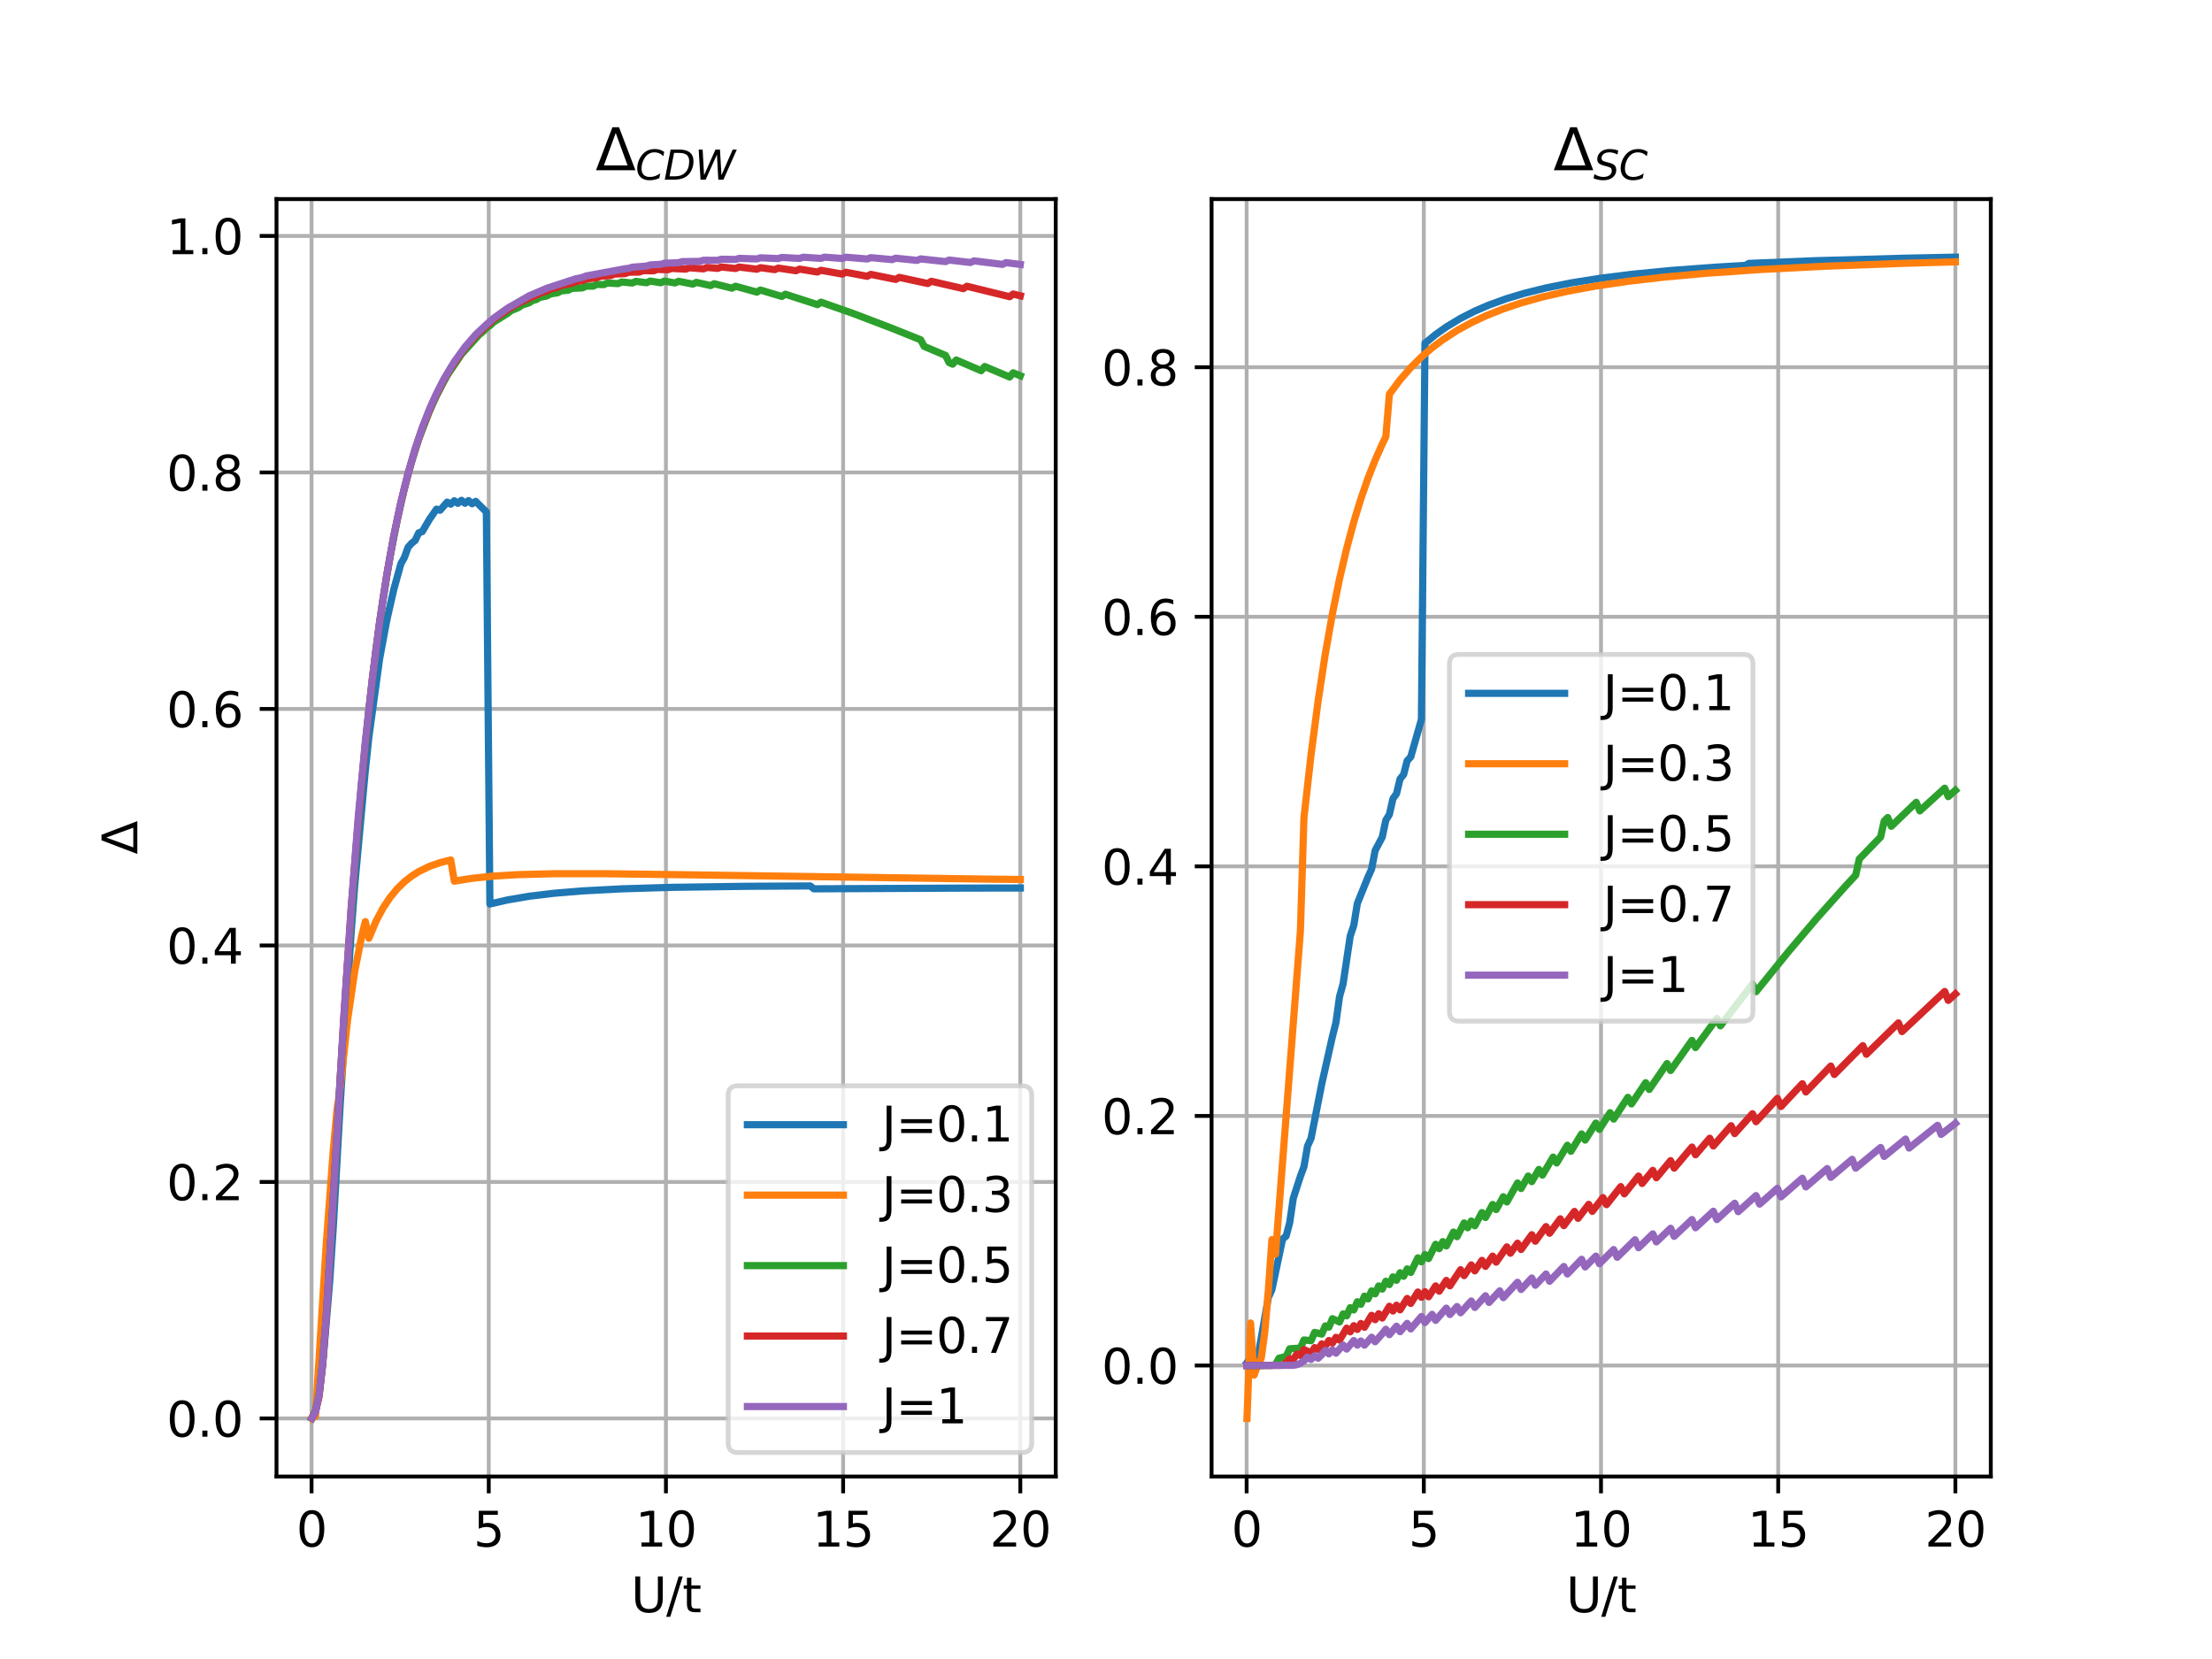 <?xml version="1.0" encoding="utf-8" standalone="no"?>
<!DOCTYPE svg PUBLIC "-//W3C//DTD SVG 1.1//EN"
  "http://www.w3.org/Graphics/SVG/1.1/DTD/svg11.dtd">
<svg xmlns:xlink="http://www.w3.org/1999/xlink" width="460.8pt" height="345.6pt" viewBox="0 0 460.8 345.6" xmlns="http://www.w3.org/2000/svg" version="1.1">
 <defs>
  <style type="text/css">*{stroke-linejoin: round; stroke-linecap: butt}</style>
 </defs>
 <g id="figure_1">
  <g id="patch_1">
   <path d="M 0 345.6 
L 460.8 345.6 
L 460.8 0 
L 0 0 
z
" style="fill: #ffffff"/>
  </g>
  <g id="axes_1">
   <g id="patch_2">
    <path d="M 57.6 307.584 
L 219.927 307.584 
L 219.927 41.472 
L 57.6 41.472 
z
" style="fill: #ffffff"/>
   </g>
   <g id="matplotlib.axis_1">
    <g id="xtick_1">
     <g id="line2d_1">
      <path d="M 64.905 307.584 
L 64.905 41.472 
" clip-path="url(#p39befac64b)" style="fill: none; stroke: #b0b0b0; stroke-width: 0.8; stroke-linecap: square"/>
     </g>
     <g id="line2d_2">
      <defs>
       <path id="m3f33ac967d" d="M 0 0 
L 0 3.5 
" style="stroke: #000000; stroke-width: 0.8"/>
      </defs>
      <g>
       <use xlink:href="#m3f33ac967d" x="64.905" y="307.584" style="stroke: #000000; stroke-width: 0.8"/>
      </g>
     </g>
     <g id="text_1">
      <!-- 0 -->
      <g transform="translate(61.723 322.182)scale(0.1 -0.1)">
       <defs>
        <path id="DejaVuSans-30" d="M 2034 4250 
Q 1547 4250 1301 3770 
Q 1056 3291 1056 2328 
Q 1056 1369 1301 889 
Q 1547 409 2034 409 
Q 2525 409 2770 889 
Q 3016 1369 3016 2328 
Q 3016 3291 2770 3770 
Q 2525 4250 2034 4250 
z
M 2034 4750 
Q 2819 4750 3233 4129 
Q 3647 3509 3647 2328 
Q 3647 1150 3233 529 
Q 2819 -91 2034 -91 
Q 1250 -91 836 529 
Q 422 1150 422 2328 
Q 422 3509 836 4129 
Q 1250 4750 2034 4750 
z
" transform="scale(0.016)"/>
       </defs>
       <use xlink:href="#DejaVuSans-30"/>
      </g>
     </g>
    </g>
    <g id="xtick_2">
     <g id="line2d_3">
      <path d="M 101.816 307.584 
L 101.816 41.472 
" clip-path="url(#p39befac64b)" style="fill: none; stroke: #b0b0b0; stroke-width: 0.8; stroke-linecap: square"/>
     </g>
     <g id="line2d_4">
      <g>
       <use xlink:href="#m3f33ac967d" x="101.816" y="307.584" style="stroke: #000000; stroke-width: 0.8"/>
      </g>
     </g>
     <g id="text_2">
      <!-- 5 -->
      <g transform="translate(98.634 322.182)scale(0.1 -0.1)">
       <defs>
        <path id="DejaVuSans-35" d="M 691 4666 
L 3169 4666 
L 3169 4134 
L 1269 4134 
L 1269 2991 
Q 1406 3038 1543 3061 
Q 1681 3084 1819 3084 
Q 2600 3084 3056 2656 
Q 3513 2228 3513 1497 
Q 3513 744 3044 326 
Q 2575 -91 1722 -91 
Q 1428 -91 1123 -41 
Q 819 9 494 109 
L 494 744 
Q 775 591 1075 516 
Q 1375 441 1709 441 
Q 2250 441 2565 725 
Q 2881 1009 2881 1497 
Q 2881 1984 2565 2268 
Q 2250 2553 1709 2553 
Q 1456 2553 1204 2497 
Q 953 2441 691 2322 
L 691 4666 
z
" transform="scale(0.016)"/>
       </defs>
       <use xlink:href="#DejaVuSans-35"/>
      </g>
     </g>
    </g>
    <g id="xtick_3">
     <g id="line2d_5">
      <path d="M 138.727 307.584 
L 138.727 41.472 
" clip-path="url(#p39befac64b)" style="fill: none; stroke: #b0b0b0; stroke-width: 0.8; stroke-linecap: square"/>
     </g>
     <g id="line2d_6">
      <g>
       <use xlink:href="#m3f33ac967d" x="138.727" y="307.584" style="stroke: #000000; stroke-width: 0.8"/>
      </g>
     </g>
     <g id="text_3">
      <!-- 10 -->
      <g transform="translate(132.364 322.182)scale(0.1 -0.1)">
       <defs>
        <path id="DejaVuSans-31" d="M 794 531 
L 1825 531 
L 1825 4091 
L 703 3866 
L 703 4441 
L 1819 4666 
L 2450 4666 
L 2450 531 
L 3481 531 
L 3481 0 
L 794 0 
L 794 531 
z
" transform="scale(0.016)"/>
       </defs>
       <use xlink:href="#DejaVuSans-31"/>
       <use xlink:href="#DejaVuSans-30" x="63.623"/>
      </g>
     </g>
    </g>
    <g id="xtick_4">
     <g id="line2d_7">
      <path d="M 175.638 307.584 
L 175.638 41.472 
" clip-path="url(#p39befac64b)" style="fill: none; stroke: #b0b0b0; stroke-width: 0.8; stroke-linecap: square"/>
     </g>
     <g id="line2d_8">
      <g>
       <use xlink:href="#m3f33ac967d" x="175.638" y="307.584" style="stroke: #000000; stroke-width: 0.8"/>
      </g>
     </g>
     <g id="text_4">
      <!-- 15 -->
      <g transform="translate(169.275 322.182)scale(0.1 -0.1)">
       <use xlink:href="#DejaVuSans-31"/>
       <use xlink:href="#DejaVuSans-35" x="63.623"/>
      </g>
     </g>
    </g>
    <g id="xtick_5">
     <g id="line2d_9">
      <path d="M 212.549 307.584 
L 212.549 41.472 
" clip-path="url(#p39befac64b)" style="fill: none; stroke: #b0b0b0; stroke-width: 0.8; stroke-linecap: square"/>
     </g>
     <g id="line2d_10">
      <g>
       <use xlink:href="#m3f33ac967d" x="212.549" y="307.584" style="stroke: #000000; stroke-width: 0.8"/>
      </g>
     </g>
     <g id="text_5">
      <!-- 20 -->
      <g transform="translate(206.186 322.182)scale(0.1 -0.1)">
       <defs>
        <path id="DejaVuSans-32" d="M 1228 531 
L 3431 531 
L 3431 0 
L 469 0 
L 469 531 
Q 828 903 1448 1529 
Q 2069 2156 2228 2338 
Q 2531 2678 2651 2914 
Q 2772 3150 2772 3378 
Q 2772 3750 2511 3984 
Q 2250 4219 1831 4219 
Q 1534 4219 1204 4116 
Q 875 4013 500 3803 
L 500 4441 
Q 881 4594 1212 4672 
Q 1544 4750 1819 4750 
Q 2544 4750 2975 4387 
Q 3406 4025 3406 3419 
Q 3406 3131 3298 2873 
Q 3191 2616 2906 2266 
Q 2828 2175 2409 1742 
Q 1991 1309 1228 531 
z
" transform="scale(0.016)"/>
       </defs>
       <use xlink:href="#DejaVuSans-32"/>
       <use xlink:href="#DejaVuSans-30" x="63.623"/>
      </g>
     </g>
    </g>
    <g id="text_6">
     <!-- U/t -->
     <g transform="translate(131.46 335.861)scale(0.1 -0.1)">
      <defs>
       <path id="DejaVuSans-55" d="M 556 4666 
L 1191 4666 
L 1191 1831 
Q 1191 1081 1462 751 
Q 1734 422 2344 422 
Q 2950 422 3222 751 
Q 3494 1081 3494 1831 
L 3494 4666 
L 4128 4666 
L 4128 1753 
Q 4128 841 3676 375 
Q 3225 -91 2344 -91 
Q 1459 -91 1007 375 
Q 556 841 556 1753 
L 556 4666 
z
" transform="scale(0.016)"/>
       <path id="DejaVuSans-2f" d="M 1625 4666 
L 2156 4666 
L 531 -594 
L 0 -594 
L 1625 4666 
z
" transform="scale(0.016)"/>
       <path id="DejaVuSans-74" d="M 1172 4494 
L 1172 3500 
L 2356 3500 
L 2356 3053 
L 1172 3053 
L 1172 1153 
Q 1172 725 1289 603 
Q 1406 481 1766 481 
L 2356 481 
L 2356 0 
L 1766 0 
Q 1100 0 847 248 
Q 594 497 594 1153 
L 594 3053 
L 172 3053 
L 172 3500 
L 594 3500 
L 594 4494 
L 1172 4494 
z
" transform="scale(0.016)"/>
      </defs>
      <use xlink:href="#DejaVuSans-55"/>
      <use xlink:href="#DejaVuSans-2f" x="73.193"/>
      <use xlink:href="#DejaVuSans-74" x="106.885"/>
     </g>
    </g>
   </g>
   <g id="matplotlib.axis_2">
    <g id="ytick_1">
     <g id="line2d_11">
      <path d="M 57.6 295.488 
L 219.927 295.488 
" clip-path="url(#p39befac64b)" style="fill: none; stroke: #b0b0b0; stroke-width: 0.8; stroke-linecap: square"/>
     </g>
     <g id="line2d_12">
      <defs>
       <path id="me6b4de512e" d="M 0 0 
L -3.5 0 
" style="stroke: #000000; stroke-width: 0.8"/>
      </defs>
      <g>
       <use xlink:href="#me6b4de512e" x="57.6" y="295.488" style="stroke: #000000; stroke-width: 0.8"/>
      </g>
     </g>
     <g id="text_7">
      <!-- 0.0 -->
      <g transform="translate(34.697 299.287)scale(0.1 -0.1)">
       <defs>
        <path id="DejaVuSans-2e" d="M 684 794 
L 1344 794 
L 1344 0 
L 684 0 
L 684 794 
z
" transform="scale(0.016)"/>
       </defs>
       <use xlink:href="#DejaVuSans-30"/>
       <use xlink:href="#DejaVuSans-2e" x="63.623"/>
       <use xlink:href="#DejaVuSans-30" x="95.41"/>
      </g>
     </g>
    </g>
    <g id="ytick_2">
     <g id="line2d_13">
      <path d="M 57.6 246.221 
L 219.927 246.221 
" clip-path="url(#p39befac64b)" style="fill: none; stroke: #b0b0b0; stroke-width: 0.8; stroke-linecap: square"/>
     </g>
     <g id="line2d_14">
      <g>
       <use xlink:href="#me6b4de512e" x="57.6" y="246.221" style="stroke: #000000; stroke-width: 0.8"/>
      </g>
     </g>
     <g id="text_8">
      <!-- 0.2 -->
      <g transform="translate(34.697 250.02)scale(0.1 -0.1)">
       <use xlink:href="#DejaVuSans-30"/>
       <use xlink:href="#DejaVuSans-2e" x="63.623"/>
       <use xlink:href="#DejaVuSans-32" x="95.41"/>
      </g>
     </g>
    </g>
    <g id="ytick_3">
     <g id="line2d_15">
      <path d="M 57.6 196.953 
L 219.927 196.953 
" clip-path="url(#p39befac64b)" style="fill: none; stroke: #b0b0b0; stroke-width: 0.8; stroke-linecap: square"/>
     </g>
     <g id="line2d_16">
      <g>
       <use xlink:href="#me6b4de512e" x="57.6" y="196.953" style="stroke: #000000; stroke-width: 0.8"/>
      </g>
     </g>
     <g id="text_9">
      <!-- 0.4 -->
      <g transform="translate(34.697 200.753)scale(0.1 -0.1)">
       <defs>
        <path id="DejaVuSans-34" d="M 2419 4116 
L 825 1625 
L 2419 1625 
L 2419 4116 
z
M 2253 4666 
L 3047 4666 
L 3047 1625 
L 3713 1625 
L 3713 1100 
L 3047 1100 
L 3047 0 
L 2419 0 
L 2419 1100 
L 313 1100 
L 313 1709 
L 2253 4666 
z
" transform="scale(0.016)"/>
       </defs>
       <use xlink:href="#DejaVuSans-30"/>
       <use xlink:href="#DejaVuSans-2e" x="63.623"/>
       <use xlink:href="#DejaVuSans-34" x="95.41"/>
      </g>
     </g>
    </g>
    <g id="ytick_4">
     <g id="line2d_17">
      <path d="M 57.6 147.686 
L 219.927 147.686 
" clip-path="url(#p39befac64b)" style="fill: none; stroke: #b0b0b0; stroke-width: 0.8; stroke-linecap: square"/>
     </g>
     <g id="line2d_18">
      <g>
       <use xlink:href="#me6b4de512e" x="57.6" y="147.686" style="stroke: #000000; stroke-width: 0.8"/>
      </g>
     </g>
     <g id="text_10">
      <!-- 0.6 -->
      <g transform="translate(34.697 151.485)scale(0.1 -0.1)">
       <defs>
        <path id="DejaVuSans-36" d="M 2113 2584 
Q 1688 2584 1439 2293 
Q 1191 2003 1191 1497 
Q 1191 994 1439 701 
Q 1688 409 2113 409 
Q 2538 409 2786 701 
Q 3034 994 3034 1497 
Q 3034 2003 2786 2293 
Q 2538 2584 2113 2584 
z
M 3366 4563 
L 3366 3988 
Q 3128 4100 2886 4159 
Q 2644 4219 2406 4219 
Q 1781 4219 1451 3797 
Q 1122 3375 1075 2522 
Q 1259 2794 1537 2939 
Q 1816 3084 2150 3084 
Q 2853 3084 3261 2657 
Q 3669 2231 3669 1497 
Q 3669 778 3244 343 
Q 2819 -91 2113 -91 
Q 1303 -91 875 529 
Q 447 1150 447 2328 
Q 447 3434 972 4092 
Q 1497 4750 2381 4750 
Q 2619 4750 2861 4703 
Q 3103 4656 3366 4563 
z
" transform="scale(0.016)"/>
       </defs>
       <use xlink:href="#DejaVuSans-30"/>
       <use xlink:href="#DejaVuSans-2e" x="63.623"/>
       <use xlink:href="#DejaVuSans-36" x="95.41"/>
      </g>
     </g>
    </g>
    <g id="ytick_5">
     <g id="line2d_19">
      <path d="M 57.6 98.419 
L 219.927 98.419 
" clip-path="url(#p39befac64b)" style="fill: none; stroke: #b0b0b0; stroke-width: 0.8; stroke-linecap: square"/>
     </g>
     <g id="line2d_20">
      <g>
       <use xlink:href="#me6b4de512e" x="57.6" y="98.419" style="stroke: #000000; stroke-width: 0.8"/>
      </g>
     </g>
     <g id="text_11">
      <!-- 0.8 -->
      <g transform="translate(34.697 102.218)scale(0.1 -0.1)">
       <defs>
        <path id="DejaVuSans-38" d="M 2034 2216 
Q 1584 2216 1326 1975 
Q 1069 1734 1069 1313 
Q 1069 891 1326 650 
Q 1584 409 2034 409 
Q 2484 409 2743 651 
Q 3003 894 3003 1313 
Q 3003 1734 2745 1975 
Q 2488 2216 2034 2216 
z
M 1403 2484 
Q 997 2584 770 2862 
Q 544 3141 544 3541 
Q 544 4100 942 4425 
Q 1341 4750 2034 4750 
Q 2731 4750 3128 4425 
Q 3525 4100 3525 3541 
Q 3525 3141 3298 2862 
Q 3072 2584 2669 2484 
Q 3125 2378 3379 2068 
Q 3634 1759 3634 1313 
Q 3634 634 3220 271 
Q 2806 -91 2034 -91 
Q 1263 -91 848 271 
Q 434 634 434 1313 
Q 434 1759 690 2068 
Q 947 2378 1403 2484 
z
M 1172 3481 
Q 1172 3119 1398 2916 
Q 1625 2713 2034 2713 
Q 2441 2713 2670 2916 
Q 2900 3119 2900 3481 
Q 2900 3844 2670 4047 
Q 2441 4250 2034 4250 
Q 1625 4250 1398 4047 
Q 1172 3844 1172 3481 
z
" transform="scale(0.016)"/>
       </defs>
       <use xlink:href="#DejaVuSans-30"/>
       <use xlink:href="#DejaVuSans-2e" x="63.623"/>
       <use xlink:href="#DejaVuSans-38" x="95.41"/>
      </g>
     </g>
    </g>
    <g id="ytick_6">
     <g id="line2d_21">
      <path d="M 57.6 49.152 
L 219.927 49.152 
" clip-path="url(#p39befac64b)" style="fill: none; stroke: #b0b0b0; stroke-width: 0.8; stroke-linecap: square"/>
     </g>
     <g id="line2d_22">
      <g>
       <use xlink:href="#me6b4de512e" x="57.6" y="49.152" style="stroke: #000000; stroke-width: 0.8"/>
      </g>
     </g>
     <g id="text_12">
      <!-- 1.0 -->
      <g transform="translate(34.697 52.951)scale(0.1 -0.1)">
       <use xlink:href="#DejaVuSans-31"/>
       <use xlink:href="#DejaVuSans-2e" x="63.623"/>
       <use xlink:href="#DejaVuSans-30" x="95.41"/>
      </g>
     </g>
    </g>
    <g id="text_13">
     <!-- $\Delta$ -->
     <g transform="translate(28.617 177.978)rotate(-90)scale(0.1 -0.1)">
      <defs>
       <path id="DejaVuSans-394" d="M 2188 4044 
L 906 525 
L 3472 525 
L 2188 4044 
z
M 50 0 
L 1831 4666 
L 2547 4666 
L 4325 0 
L 50 0 
z
" transform="scale(0.016)"/>
      </defs>
      <use xlink:href="#DejaVuSans-394" transform="translate(0 0.094)"/>
     </g>
    </g>
   </g>
   <g id="line2d_23">
    <path d="M 64.979 295.488 
L 65.72 294.097 
L 66.462 290.438 
L 67.203 284.498 
L 68.686 266.93 
L 69.428 255.627 
L 70.911 229.379 
L 73.136 194.467 
L 73.877 184.693 
L 76.102 160.519 
L 76.843 153.54 
L 79.068 137.319 
L 80.551 129.317 
L 82.034 122.782 
L 83.517 117.428 
L 84.259 116.104 
L 85.001 114.019 
L 85.742 113.182 
L 86.484 112.579 
L 87.225 111.006 
L 87.967 110.738 
L 89.45 108.202 
L 90.933 106.063 
L 91.675 106.296 
L 93.158 104.604 
L 93.899 105.032 
L 94.641 104.324 
L 95.382 104.855 
L 96.124 104.229 
L 96.866 104.839 
L 97.607 104.28 
L 98.349 104.949 
L 99.09 104.445 
L 101.315 106.646 
L 102.056 188.325 
L 105.764 187.465 
L 110.214 186.708 
L 115.405 186.083 
L 121.337 185.593 
L 129.494 185.164 
L 139.876 184.852 
L 155.449 184.633 
L 168.797 184.558 
L 169.538 185.157 
L 200.684 185.01 
L 212.549 184.988 
L 212.549 184.988 
" clip-path="url(#p39befac64b)" style="fill: none; stroke: #1f77b4; stroke-width: 1.5; stroke-linecap: square"/>
   </g>
   <g id="line2d_24">
    <path d="M 64.979 295.488 
L 65.72 295.004 
L 67.945 259.487 
L 69.428 239.628 
L 70.169 231.57 
L 70.911 226.274 
L 72.394 212.546 
L 73.877 202.434 
L 75.36 194.973 
L 76.102 191.992 
L 76.843 195.447 
L 78.327 191.913 
L 79.81 189.126 
L 81.293 186.904 
L 82.776 185.119 
L 84.259 183.679 
L 85.742 182.515 
L 87.225 181.572 
L 89.45 180.486 
L 91.675 179.701 
L 93.899 179.143 
L 94.641 183.566 
L 98.349 182.965 
L 102.798 182.505 
L 107.989 182.198 
L 115.405 182.013 
L 125.786 182.005 
L 145.067 182.26 
L 205.875 183.138 
L 212.549 183.211 
L 212.549 183.211 
" clip-path="url(#p39befac64b)" style="fill: none; stroke: #ff7f0e; stroke-width: 1.5; stroke-linecap: square"/>
   </g>
   <g id="line2d_25">
    <path d="M 64.979 295.387 
L 65.72 293.85 
L 66.462 290.672 
L 67.203 283.827 
L 67.945 274.385 
L 69.428 249.762 
L 70.911 223.905 
L 72.394 201.094 
L 73.877 180.891 
L 75.36 162.919 
L 76.843 147.939 
L 78.327 135.205 
L 79.81 124.635 
L 81.293 115.728 
L 82.776 108.193 
L 84.259 101.665 
L 85.742 96.189 
L 87.225 91.491 
L 89.45 85.701 
L 90.933 82.435 
L 92.416 79.587 
L 93.158 78.215 
L 96.124 73.81 
L 99.832 69.713 
L 100.573 69.118 
L 101.315 68.348 
L 102.056 67.827 
L 102.798 67.125 
L 105.764 65.263 
L 106.506 64.685 
L 107.989 64.081 
L 108.73 63.555 
L 110.214 63.084 
L 110.955 62.6 
L 111.697 62.409 
L 112.438 61.956 
L 113.921 61.649 
L 114.663 61.226 
L 116.146 61.005 
L 116.888 60.605 
L 118.371 60.457 
L 119.112 60.078 
L 121.337 59.974 
L 122.079 59.606 
L 123.562 59.604 
L 124.303 59.249 
L 125.786 59.291 
L 126.528 58.946 
L 128.753 59.084 
L 129.494 58.741 
L 131.719 58.958 
L 132.46 58.615 
L 134.685 58.901 
L 135.427 58.556 
L 137.651 58.9 
L 138.393 58.551 
L 140.618 58.945 
L 141.359 58.592 
L 144.325 59.187 
L 145.067 58.821 
L 148.033 59.488 
L 148.775 59.108 
L 152.482 60.031 
L 153.224 59.629 
L 157.673 60.855 
L 158.415 60.422 
L 162.864 61.756 
L 163.606 61.292 
L 169.538 63.213 
L 170.28 63.468 
L 171.021 62.948 
L 177.695 65.29 
L 185.853 68.402 
L 191.785 70.787 
L 192.527 72.161 
L 196.976 74.045 
L 197.718 75.533 
L 198.459 75.857 
L 199.201 74.995 
L 204.392 77.22 
L 205.133 76.349 
L 210.324 78.538 
L 211.066 77.66 
L 212.549 78.274 
L 212.549 78.274 
" clip-path="url(#p39befac64b)" style="fill: none; stroke: #2ca02c; stroke-width: 1.5; stroke-linecap: square"/>
   </g>
   <g id="line2d_26">
    <path d="M 64.979 295.401 
L 65.72 294.002 
L 66.462 290.933 
L 67.203 284.212 
L 67.945 274.693 
L 70.169 236.803 
L 71.653 211.606 
L 73.136 189.467 
L 74.619 171.187 
L 76.102 155.051 
L 77.585 141.276 
L 79.068 129.669 
L 80.551 119.901 
L 82.034 111.654 
L 83.517 104.658 
L 85.001 98.693 
L 86.484 93.58 
L 87.967 89.176 
L 90.192 83.692 
L 92.416 79.242 
L 93.899 76.695 
L 96.866 72.461 
L 99.09 69.937 
L 102.798 66.543 
L 105.764 64.489 
L 106.506 64.083 
L 107.247 63.543 
L 110.955 61.764 
L 111.697 61.503 
L 112.438 61.068 
L 113.921 60.615 
L 114.663 60.215 
L 116.146 59.839 
L 116.888 59.468 
L 119.112 59.025 
L 119.854 58.679 
L 121.337 58.452 
L 122.079 58.126 
L 124.303 57.87 
L 125.045 57.559 
L 127.269 57.391 
L 128.011 57.091 
L 130.236 56.998 
L 130.977 56.704 
L 133.202 56.674 
L 133.944 56.386 
L 136.168 56.41 
L 136.91 56.126 
L 139.134 56.195 
L 139.876 55.913 
L 142.842 56.07 
L 143.584 55.782 
L 146.55 56.007 
L 147.292 55.712 
L 149.516 55.915 
L 150.258 55.621 
L 153.224 55.931 
L 153.966 55.629 
L 157.673 56.083 
L 158.415 55.764 
L 161.381 56.172 
L 162.123 55.846 
L 165.831 56.402 
L 166.572 56.06 
L 170.28 56.666 
L 171.021 56.309 
L 175.471 57.095 
L 176.212 56.715 
L 180.662 57.56 
L 181.403 57.158 
L 186.594 58.21 
L 187.336 57.78 
L 193.268 59.062 
L 194.01 58.598 
L 200.684 60.131 
L 201.425 59.628 
L 210.324 61.808 
L 211.066 61.246 
L 212.549 61.617 
L 212.549 61.617 
" clip-path="url(#p39befac64b)" style="fill: none; stroke: #d62728; stroke-width: 1.5; stroke-linecap: square"/>
   </g>
   <g id="line2d_27">
    <path d="M 64.979 295.414 
L 65.72 294.157 
L 66.462 290.439 
L 67.203 283.845 
L 67.945 274.489 
L 69.428 249.427 
L 71.653 211.484 
L 73.136 189.57 
L 74.619 170.283 
L 76.102 154.524 
L 77.585 141.218 
L 79.068 129.714 
L 80.551 119.898 
L 82.034 111.602 
L 83.517 104.577 
L 85.001 98.648 
L 86.484 93.507 
L 87.967 89.083 
L 89.45 85.255 
L 90.933 81.972 
L 92.416 79.054 
L 94.641 75.354 
L 96.866 72.283 
L 99.09 69.71 
L 101.315 67.619 
L 102.798 66.324 
L 105.764 64.187 
L 110.214 61.633 
L 113.921 60.049 
L 119.854 58.105 
L 121.337 57.787 
L 122.079 57.492 
L 130.236 55.978 
L 130.977 55.906 
L 131.719 55.661 
L 134.685 55.426 
L 135.427 55.188 
L 137.651 55.063 
L 138.393 54.835 
L 141.359 54.725 
L 142.101 54.5 
L 145.808 54.446 
L 146.55 54.217 
L 149.516 54.23 
L 150.258 54 
L 153.224 54.052 
L 153.966 53.823 
L 157.673 53.939 
L 158.415 53.702 
L 162.123 53.868 
L 162.864 53.624 
L 166.572 53.834 
L 167.314 53.581 
L 171.021 53.828 
L 171.763 53.568 
L 175.471 53.847 
L 176.212 53.579 
L 180.662 53.953 
L 181.403 53.671 
L 185.853 54.085 
L 186.594 53.79 
L 191.044 54.239 
L 191.785 53.932 
L 196.976 54.497 
L 197.718 54.17 
L 202.167 54.685 
L 202.908 54.347 
L 208.841 55.074 
L 209.583 54.713 
L 212.549 55.088 
L 212.549 55.088 
" clip-path="url(#p39befac64b)" style="fill: none; stroke: #9467bd; stroke-width: 1.5; stroke-linecap: square"/>
   </g>
   <g id="patch_3">
    <path d="M 57.6 307.584 
L 57.6 41.472 
" style="fill: none; stroke: #000000; stroke-width: 0.8; stroke-linejoin: miter; stroke-linecap: square"/>
   </g>
   <g id="patch_4">
    <path d="M 219.927 307.584 
L 219.927 41.472 
" style="fill: none; stroke: #000000; stroke-width: 0.8; stroke-linejoin: miter; stroke-linecap: square"/>
   </g>
   <g id="patch_5">
    <path d="M 57.6 307.584 
L 219.927 307.584 
" style="fill: none; stroke: #000000; stroke-width: 0.8; stroke-linejoin: miter; stroke-linecap: square"/>
   </g>
   <g id="patch_6">
    <path d="M 57.6 41.472 
L 219.927 41.472 
" style="fill: none; stroke: #000000; stroke-width: 0.8; stroke-linejoin: miter; stroke-linecap: square"/>
   </g>
   <g id="text_14">
    <!-- $\Delta_{CDW}$ -->
    <g transform="translate(124.064 35.472)scale(0.12 -0.12)">
     <defs>
      <path id="DejaVuSans-Oblique-43" d="M 4447 4306 
L 4319 3641 
Q 4019 3944 3683 4091 
Q 3347 4238 2956 4238 
Q 2422 4238 2017 3981 
Q 1613 3725 1319 3200 
Q 1131 2863 1032 2486 
Q 934 2109 934 1728 
Q 934 1091 1264 756 
Q 1594 422 2222 422 
Q 2656 422 3056 561 
Q 3456 700 3834 978 
L 3688 231 
Q 3316 72 2936 -9 
Q 2556 -91 2175 -91 
Q 1278 -91 773 396 
Q 269 884 269 1753 
Q 269 2309 461 2846 
Q 653 3384 1013 3828 
Q 1394 4300 1883 4525 
Q 2372 4750 3022 4750 
Q 3422 4750 3780 4639 
Q 4138 4528 4447 4306 
z
" transform="scale(0.016)"/>
      <path id="DejaVuSans-Oblique-44" d="M 1081 4666 
L 2438 4666 
Q 3519 4666 4070 4208 
Q 4622 3750 4622 2847 
Q 4622 2250 4412 1698 
Q 4203 1147 3834 769 
Q 3463 381 2891 190 
Q 2319 0 1538 0 
L 172 0 
L 1081 4666 
z
M 1613 4147 
L 909 519 
L 1734 519 
Q 2794 519 3375 1128 
Q 3956 1738 3956 2847 
Q 3956 3519 3581 3833 
Q 3206 4147 2406 4147 
L 1613 4147 
z
" transform="scale(0.016)"/>
      <path id="DejaVuSans-Oblique-57" d="M 616 4666 
L 1228 4666 
L 1453 697 
L 3213 4666 
L 3916 4666 
L 4147 697 
L 5888 4666 
L 6528 4666 
L 4453 0 
L 3659 0 
L 3444 3891 
L 1697 0 
L 903 0 
L 616 4666 
z
" transform="scale(0.016)"/>
     </defs>
     <use xlink:href="#DejaVuSans-394" transform="translate(0 0.094)"/>
     <use xlink:href="#DejaVuSans-Oblique-43" transform="translate(69.365 -16.312)scale(0.7)"/>
     <use xlink:href="#DejaVuSans-Oblique-44" transform="translate(118.242 -16.312)scale(0.7)"/>
     <use xlink:href="#DejaVuSans-Oblique-57" transform="translate(172.144 -16.312)scale(0.7)"/>
    </g>
   </g>
   <g id="legend_1">
    <g id="patch_7">
     <path d="M 153.694 302.584 
L 212.927 302.584 
Q 214.927 302.584 214.927 300.584 
L 214.927 228.193 
Q 214.927 226.193 212.927 226.193 
L 153.694 226.193 
Q 151.694 226.193 151.694 228.193 
L 151.694 300.584 
Q 151.694 302.584 153.694 302.584 
z
" style="fill: #ffffff; opacity: 0.8; stroke: #cccccc; stroke-linejoin: miter"/>
    </g>
    <g id="line2d_28">
     <path d="M 155.694 234.292 
L 165.694 234.292 
L 175.694 234.292 
" style="fill: none; stroke: #1f77b4; stroke-width: 1.5; stroke-linecap: square"/>
    </g>
    <g id="text_15">
     <!-- J=0.1 -->
     <g transform="translate(183.694 237.792)scale(0.1 -0.1)">
      <defs>
       <path id="DejaVuSans-4a" d="M 628 4666 
L 1259 4666 
L 1259 325 
Q 1259 -519 939 -900 
Q 619 -1281 -91 -1281 
L -331 -1281 
L -331 -750 
L -134 -750 
Q 284 -750 456 -515 
Q 628 -281 628 325 
L 628 4666 
z
" transform="scale(0.016)"/>
       <path id="DejaVuSans-3d" d="M 678 2906 
L 4684 2906 
L 4684 2381 
L 678 2381 
L 678 2906 
z
M 678 1631 
L 4684 1631 
L 4684 1100 
L 678 1100 
L 678 1631 
z
" transform="scale(0.016)"/>
      </defs>
      <use xlink:href="#DejaVuSans-4a"/>
      <use xlink:href="#DejaVuSans-3d" x="29.492"/>
      <use xlink:href="#DejaVuSans-30" x="113.281"/>
      <use xlink:href="#DejaVuSans-2e" x="176.904"/>
      <use xlink:href="#DejaVuSans-31" x="208.691"/>
     </g>
    </g>
    <g id="line2d_29">
     <path d="M 155.694 248.97 
L 165.694 248.97 
L 175.694 248.97 
" style="fill: none; stroke: #ff7f0e; stroke-width: 1.5; stroke-linecap: square"/>
    </g>
    <g id="text_16">
     <!-- J=0.3 -->
     <g transform="translate(183.694 252.47)scale(0.1 -0.1)">
      <defs>
       <path id="DejaVuSans-33" d="M 2597 2516 
Q 3050 2419 3304 2112 
Q 3559 1806 3559 1356 
Q 3559 666 3084 287 
Q 2609 -91 1734 -91 
Q 1441 -91 1130 -33 
Q 819 25 488 141 
L 488 750 
Q 750 597 1062 519 
Q 1375 441 1716 441 
Q 2309 441 2620 675 
Q 2931 909 2931 1356 
Q 2931 1769 2642 2001 
Q 2353 2234 1838 2234 
L 1294 2234 
L 1294 2753 
L 1863 2753 
Q 2328 2753 2575 2939 
Q 2822 3125 2822 3475 
Q 2822 3834 2567 4026 
Q 2313 4219 1838 4219 
Q 1578 4219 1281 4162 
Q 984 4106 628 3988 
L 628 4550 
Q 988 4650 1302 4700 
Q 1616 4750 1894 4750 
Q 2613 4750 3031 4423 
Q 3450 4097 3450 3541 
Q 3450 3153 3228 2886 
Q 3006 2619 2597 2516 
z
" transform="scale(0.016)"/>
      </defs>
      <use xlink:href="#DejaVuSans-4a"/>
      <use xlink:href="#DejaVuSans-3d" x="29.492"/>
      <use xlink:href="#DejaVuSans-30" x="113.281"/>
      <use xlink:href="#DejaVuSans-2e" x="176.904"/>
      <use xlink:href="#DejaVuSans-33" x="208.691"/>
     </g>
    </g>
    <g id="line2d_30">
     <path d="M 155.694 263.648 
L 165.694 263.648 
L 175.694 263.648 
" style="fill: none; stroke: #2ca02c; stroke-width: 1.5; stroke-linecap: square"/>
    </g>
    <g id="text_17">
     <!-- J=0.5 -->
     <g transform="translate(183.694 267.148)scale(0.1 -0.1)">
      <use xlink:href="#DejaVuSans-4a"/>
      <use xlink:href="#DejaVuSans-3d" x="29.492"/>
      <use xlink:href="#DejaVuSans-30" x="113.281"/>
      <use xlink:href="#DejaVuSans-2e" x="176.904"/>
      <use xlink:href="#DejaVuSans-35" x="208.691"/>
     </g>
    </g>
    <g id="line2d_31">
     <path d="M 155.694 278.326 
L 165.694 278.326 
L 175.694 278.326 
" style="fill: none; stroke: #d62728; stroke-width: 1.5; stroke-linecap: square"/>
    </g>
    <g id="text_18">
     <!-- J=0.7 -->
     <g transform="translate(183.694 281.826)scale(0.1 -0.1)">
      <defs>
       <path id="DejaVuSans-37" d="M 525 4666 
L 3525 4666 
L 3525 4397 
L 1831 0 
L 1172 0 
L 2766 4134 
L 525 4134 
L 525 4666 
z
" transform="scale(0.016)"/>
      </defs>
      <use xlink:href="#DejaVuSans-4a"/>
      <use xlink:href="#DejaVuSans-3d" x="29.492"/>
      <use xlink:href="#DejaVuSans-30" x="113.281"/>
      <use xlink:href="#DejaVuSans-2e" x="176.904"/>
      <use xlink:href="#DejaVuSans-37" x="208.691"/>
     </g>
    </g>
    <g id="line2d_32">
     <path d="M 155.694 293.004 
L 165.694 293.004 
L 175.694 293.004 
" style="fill: none; stroke: #9467bd; stroke-width: 1.5; stroke-linecap: square"/>
    </g>
    <g id="text_19">
     <!-- J=1 -->
     <g transform="translate(183.694 296.504)scale(0.1 -0.1)">
      <use xlink:href="#DejaVuSans-4a"/>
      <use xlink:href="#DejaVuSans-3d" x="29.492"/>
      <use xlink:href="#DejaVuSans-31" x="113.281"/>
     </g>
    </g>
   </g>
  </g>
  <g id="axes_2">
   <g id="patch_8">
    <path d="M 252.393 307.584 
L 414.72 307.584 
L 414.72 41.472 
L 252.393 41.472 
z
" style="fill: #ffffff"/>
   </g>
   <g id="matplotlib.axis_3">
    <g id="xtick_6">
     <g id="line2d_33">
      <path d="M 259.697 307.584 
L 259.697 41.472 
" clip-path="url(#pc983789c6f)" style="fill: none; stroke: #b0b0b0; stroke-width: 0.8; stroke-linecap: square"/>
     </g>
     <g id="line2d_34">
      <g>
       <use xlink:href="#m3f33ac967d" x="259.697" y="307.584" style="stroke: #000000; stroke-width: 0.8"/>
      </g>
     </g>
     <g id="text_20">
      <!-- 0 -->
      <g transform="translate(256.516 322.182)scale(0.1 -0.1)">
       <use xlink:href="#DejaVuSans-30"/>
      </g>
     </g>
    </g>
    <g id="xtick_7">
     <g id="line2d_35">
      <path d="M 296.608 307.584 
L 296.608 41.472 
" clip-path="url(#pc983789c6f)" style="fill: none; stroke: #b0b0b0; stroke-width: 0.8; stroke-linecap: square"/>
     </g>
     <g id="line2d_36">
      <g>
       <use xlink:href="#m3f33ac967d" x="296.608" y="307.584" style="stroke: #000000; stroke-width: 0.8"/>
      </g>
     </g>
     <g id="text_21">
      <!-- 5 -->
      <g transform="translate(293.427 322.182)scale(0.1 -0.1)">
       <use xlink:href="#DejaVuSans-35"/>
      </g>
     </g>
    </g>
    <g id="xtick_8">
     <g id="line2d_37">
      <path d="M 333.519 307.584 
L 333.519 41.472 
" clip-path="url(#pc983789c6f)" style="fill: none; stroke: #b0b0b0; stroke-width: 0.8; stroke-linecap: square"/>
     </g>
     <g id="line2d_38">
      <g>
       <use xlink:href="#m3f33ac967d" x="333.519" y="307.584" style="stroke: #000000; stroke-width: 0.8"/>
      </g>
     </g>
     <g id="text_22">
      <!-- 10 -->
      <g transform="translate(327.157 322.182)scale(0.1 -0.1)">
       <use xlink:href="#DejaVuSans-31"/>
       <use xlink:href="#DejaVuSans-30" x="63.623"/>
      </g>
     </g>
    </g>
    <g id="xtick_9">
     <g id="line2d_39">
      <path d="M 370.43 307.584 
L 370.43 41.472 
" clip-path="url(#pc983789c6f)" style="fill: none; stroke: #b0b0b0; stroke-width: 0.8; stroke-linecap: square"/>
     </g>
     <g id="line2d_40">
      <g>
       <use xlink:href="#m3f33ac967d" x="370.43" y="307.584" style="stroke: #000000; stroke-width: 0.8"/>
      </g>
     </g>
     <g id="text_23">
      <!-- 15 -->
      <g transform="translate(364.068 322.182)scale(0.1 -0.1)">
       <use xlink:href="#DejaVuSans-31"/>
       <use xlink:href="#DejaVuSans-35" x="63.623"/>
      </g>
     </g>
    </g>
    <g id="xtick_10">
     <g id="line2d_41">
      <path d="M 407.341 307.584 
L 407.341 41.472 
" clip-path="url(#pc983789c6f)" style="fill: none; stroke: #b0b0b0; stroke-width: 0.8; stroke-linecap: square"/>
     </g>
     <g id="line2d_42">
      <g>
       <use xlink:href="#m3f33ac967d" x="407.341" y="307.584" style="stroke: #000000; stroke-width: 0.8"/>
      </g>
     </g>
     <g id="text_24">
      <!-- 20 -->
      <g transform="translate(400.979 322.182)scale(0.1 -0.1)">
       <use xlink:href="#DejaVuSans-32"/>
       <use xlink:href="#DejaVuSans-30" x="63.623"/>
      </g>
     </g>
    </g>
    <g id="text_25">
     <!-- U/t -->
     <g transform="translate(326.252 335.861)scale(0.1 -0.1)">
      <use xlink:href="#DejaVuSans-55"/>
      <use xlink:href="#DejaVuSans-2f" x="73.193"/>
      <use xlink:href="#DejaVuSans-74" x="106.885"/>
     </g>
    </g>
   </g>
   <g id="matplotlib.axis_4">
    <g id="ytick_7">
     <g id="line2d_43">
      <path d="M 252.393 284.464 
L 414.72 284.464 
" clip-path="url(#pc983789c6f)" style="fill: none; stroke: #b0b0b0; stroke-width: 0.8; stroke-linecap: square"/>
     </g>
     <g id="line2d_44">
      <g>
       <use xlink:href="#me6b4de512e" x="252.393" y="284.464" style="stroke: #000000; stroke-width: 0.8"/>
      </g>
     </g>
     <g id="text_26">
      <!-- 0.0 -->
      <g transform="translate(229.49 288.263)scale(0.1 -0.1)">
       <use xlink:href="#DejaVuSans-30"/>
       <use xlink:href="#DejaVuSans-2e" x="63.623"/>
       <use xlink:href="#DejaVuSans-30" x="95.41"/>
      </g>
     </g>
    </g>
    <g id="ytick_8">
     <g id="line2d_45">
      <path d="M 252.393 232.472 
L 414.72 232.472 
" clip-path="url(#pc983789c6f)" style="fill: none; stroke: #b0b0b0; stroke-width: 0.8; stroke-linecap: square"/>
     </g>
     <g id="line2d_46">
      <g>
       <use xlink:href="#me6b4de512e" x="252.393" y="232.472" style="stroke: #000000; stroke-width: 0.8"/>
      </g>
     </g>
     <g id="text_27">
      <!-- 0.2 -->
      <g transform="translate(229.49 236.271)scale(0.1 -0.1)">
       <use xlink:href="#DejaVuSans-30"/>
       <use xlink:href="#DejaVuSans-2e" x="63.623"/>
       <use xlink:href="#DejaVuSans-32" x="95.41"/>
      </g>
     </g>
    </g>
    <g id="ytick_9">
     <g id="line2d_47">
      <path d="M 252.393 180.48 
L 414.72 180.48 
" clip-path="url(#pc983789c6f)" style="fill: none; stroke: #b0b0b0; stroke-width: 0.8; stroke-linecap: square"/>
     </g>
     <g id="line2d_48">
      <g>
       <use xlink:href="#me6b4de512e" x="252.393" y="180.48" style="stroke: #000000; stroke-width: 0.8"/>
      </g>
     </g>
     <g id="text_28">
      <!-- 0.4 -->
      <g transform="translate(229.49 184.279)scale(0.1 -0.1)">
       <use xlink:href="#DejaVuSans-30"/>
       <use xlink:href="#DejaVuSans-2e" x="63.623"/>
       <use xlink:href="#DejaVuSans-34" x="95.41"/>
      </g>
     </g>
    </g>
    <g id="ytick_10">
     <g id="line2d_49">
      <path d="M 252.393 128.488 
L 414.72 128.488 
" clip-path="url(#pc983789c6f)" style="fill: none; stroke: #b0b0b0; stroke-width: 0.8; stroke-linecap: square"/>
     </g>
     <g id="line2d_50">
      <g>
       <use xlink:href="#me6b4de512e" x="252.393" y="128.488" style="stroke: #000000; stroke-width: 0.8"/>
      </g>
     </g>
     <g id="text_29">
      <!-- 0.6 -->
      <g transform="translate(229.49 132.287)scale(0.1 -0.1)">
       <use xlink:href="#DejaVuSans-30"/>
       <use xlink:href="#DejaVuSans-2e" x="63.623"/>
       <use xlink:href="#DejaVuSans-36" x="95.41"/>
      </g>
     </g>
    </g>
    <g id="ytick_11">
     <g id="line2d_51">
      <path d="M 252.393 76.496 
L 414.72 76.496 
" clip-path="url(#pc983789c6f)" style="fill: none; stroke: #b0b0b0; stroke-width: 0.8; stroke-linecap: square"/>
     </g>
     <g id="line2d_52">
      <g>
       <use xlink:href="#me6b4de512e" x="252.393" y="76.496" style="stroke: #000000; stroke-width: 0.8"/>
      </g>
     </g>
     <g id="text_30">
      <!-- 0.8 -->
      <g transform="translate(229.49 80.295)scale(0.1 -0.1)">
       <use xlink:href="#DejaVuSans-30"/>
       <use xlink:href="#DejaVuSans-2e" x="63.623"/>
       <use xlink:href="#DejaVuSans-38" x="95.41"/>
      </g>
     </g>
    </g>
   </g>
   <g id="line2d_53">
    <path d="M 259.771 283.864 
L 260.513 284.464 
L 261.254 284.238 
L 261.996 282.923 
L 264.221 270.302 
L 264.962 268.638 
L 267.187 258.123 
L 267.928 257.486 
L 268.67 254.677 
L 269.412 249.626 
L 270.895 245.049 
L 271.636 243.044 
L 272.378 238.758 
L 273.119 237.126 
L 275.344 225.803 
L 277.569 215.932 
L 278.31 212.954 
L 279.052 207.598 
L 279.793 204.933 
L 281.276 194.986 
L 282.018 192.782 
L 282.76 188.205 
L 284.984 182.702 
L 285.726 181.056 
L 286.467 177.184 
L 287.95 174.373 
L 288.692 170.865 
L 289.434 169.667 
L 290.175 166.386 
L 290.917 165.341 
L 291.658 162.269 
L 292.4 161.358 
L 293.141 158.479 
L 293.883 157.687 
L 296.108 149.87 
L 296.849 71.501 
L 299.074 69.681 
L 301.299 68.104 
L 304.265 66.312 
L 307.231 64.807 
L 310.197 63.531 
L 313.905 62.193 
L 317.613 61.082 
L 322.062 59.98 
L 327.253 58.939 
L 333.186 57.99 
L 339.86 57.148 
L 348.017 56.351 
L 357.657 55.639 
L 363.59 55.289 
L 364.331 54.872 
L 378.421 54.299 
L 396.96 53.782 
L 407.341 53.568 
L 407.341 53.568 
" clip-path="url(#pc983789c6f)" style="fill: none; stroke: #1f77b4; stroke-width: 1.5; stroke-linecap: square"/>
   </g>
   <g id="line2d_54">
    <path d="M 259.771 295.488 
L 260.513 275.605 
L 261.254 286.458 
L 261.996 284.461 
L 262.737 282.943 
L 263.479 277.479 
L 264.221 268.79 
L 264.962 258.232 
L 265.704 261.264 
L 270.895 193.997 
L 271.636 170.371 
L 273.119 157.197 
L 274.602 145.91 
L 276.086 136.207 
L 277.569 127.832 
L 279.052 120.572 
L 280.535 114.254 
L 282.018 108.733 
L 283.501 103.889 
L 284.984 99.625 
L 286.467 95.856 
L 287.95 92.514 
L 288.692 90.984 
L 289.434 82.116 
L 291.658 79.132 
L 293.883 76.574 
L 296.108 74.366 
L 298.332 72.449 
L 300.557 70.774 
L 303.523 68.852 
L 306.489 67.221 
L 309.456 65.825 
L 313.163 64.347 
L 316.871 63.106 
L 321.321 61.864 
L 326.512 60.677 
L 332.444 59.584 
L 339.118 58.602 
L 346.534 57.738 
L 355.432 56.927 
L 366.556 56.156 
L 379.904 55.47 
L 396.218 54.863 
L 407.341 54.547 
L 407.341 54.547 
" clip-path="url(#pc983789c6f)" style="fill: none; stroke: #ff7f0e; stroke-width: 1.5; stroke-linecap: square"/>
   </g>
   <g id="line2d_55">
    <path d="M 259.771 284.464 
L 264.962 284.437 
L 265.704 284.273 
L 266.445 282.934 
L 267.928 282.568 
L 268.67 280.978 
L 270.895 280.822 
L 271.636 279.137 
L 273.119 279.292 
L 273.861 277.558 
L 275.344 277.917 
L 276.086 276.209 
L 276.827 276.479 
L 277.569 274.706 
L 279.052 275.392 
L 279.793 273.71 
L 280.535 274.109 
L 281.276 272.411 
L 282.018 272.878 
L 282.76 271.178 
L 283.501 271.703 
L 284.243 270.012 
L 284.984 270.588 
L 285.726 268.914 
L 286.467 269.533 
L 287.209 267.881 
L 287.95 268.536 
L 288.692 266.91 
L 289.434 267.595 
L 290.175 265.997 
L 290.917 266.707 
L 291.658 265.14 
L 292.4 265.87 
L 293.141 264.334 
L 293.883 265.081 
L 295.366 262.032 
L 296.108 262.863 
L 296.849 261.354 
L 297.591 262.191 
L 299.074 259.212 
L 299.815 260.117 
L 300.557 258.649 
L 301.299 259.551 
L 302.782 256.663 
L 303.523 257.62 
L 305.006 254.76 
L 305.748 255.764 
L 306.489 254.361 
L 307.231 255.352 
L 308.714 252.599 
L 309.456 253.628 
L 310.939 250.915 
L 311.68 251.975 
L 313.163 249.304 
L 313.905 250.391 
L 316.13 246.439 
L 316.871 247.588 
L 318.354 244.993 
L 319.096 246.159 
L 320.579 243.613 
L 321.321 244.791 
L 323.545 241.04 
L 324.287 242.261 
L 326.512 238.574 
L 327.253 239.832 
L 329.478 236.214 
L 330.219 237.502 
L 332.444 233.955 
L 333.186 235.268 
L 335.41 231.795 
L 336.152 233.128 
L 339.118 228.598 
L 339.86 229.97 
L 342.826 225.546 
L 343.567 226.949 
L 347.275 221.56 
L 348.017 223.006 
L 352.466 216.734 
L 353.208 218.229 
L 357.657 212.169 
L 358.399 213.702 
L 365.073 204.998 
L 365.814 206.589 
L 372.488 198.344 
L 378.421 191.353 
L 384.353 184.704 
L 386.578 182.301 
L 387.319 178.951 
L 391.769 174.351 
L 392.51 171.039 
L 393.252 170.304 
L 393.993 172.128 
L 399.184 167.137 
L 399.926 168.926 
L 405.117 164.197 
L 405.858 165.948 
L 407.341 164.641 
L 407.341 164.641 
" clip-path="url(#pc983789c6f)" style="fill: none; stroke: #2ca02c; stroke-width: 1.5; stroke-linecap: square"/>
   </g>
   <g id="line2d_56">
    <path d="M 259.771 284.464 
L 267.187 284.409 
L 267.928 283.869 
L 268.67 283.046 
L 269.412 283.173 
L 270.153 282.095 
L 270.895 282.368 
L 271.636 281.131 
L 273.119 281.845 
L 273.861 280.724 
L 274.602 281.125 
L 275.344 279.957 
L 276.086 280.434 
L 276.827 279.245 
L 277.569 279.781 
L 278.31 278.59 
L 279.052 279.172 
L 280.535 276.679 
L 281.276 277.444 
L 282.018 276.168 
L 282.76 276.946 
L 283.501 275.707 
L 284.243 276.492 
L 285.726 274.004 
L 286.467 274.913 
L 287.209 273.675 
L 287.95 274.571 
L 289.434 272.12 
L 290.175 273.11 
L 290.917 271.902 
L 291.658 272.867 
L 293.141 270.493 
L 293.883 271.528 
L 295.366 269.156 
L 296.108 270.247 
L 296.849 269.088 
L 297.591 270.142 
L 299.074 267.879 
L 299.815 268.974 
L 301.299 266.734 
L 302.04 267.863 
L 304.265 264.506 
L 305.006 265.73 
L 306.489 263.505 
L 307.231 264.745 
L 308.714 262.56 
L 309.456 263.811 
L 310.939 261.668 
L 311.68 262.926 
L 313.905 259.752 
L 314.647 261.067 
L 316.13 258.981 
L 316.871 260.293 
L 319.096 257.213 
L 319.838 258.566 
L 322.062 255.521 
L 322.804 256.909 
L 325.028 253.905 
L 325.77 255.321 
L 327.995 252.361 
L 328.736 253.8 
L 330.961 250.888 
L 331.702 252.343 
L 333.927 249.481 
L 334.669 250.949 
L 337.635 247.192 
L 338.376 248.7 
L 341.343 244.997 
L 342.084 246.538 
L 344.309 243.81 
L 345.051 245.35 
L 348.017 241.78 
L 348.758 243.343 
L 352.466 238.955 
L 353.208 240.559 
L 356.174 237.113 
L 356.915 238.728 
L 360.623 234.504 
L 361.365 236.146 
L 365.073 232.008 
L 365.814 233.671 
L 370.264 228.811 
L 371.005 230.506 
L 375.454 225.758 
L 376.196 227.477 
L 381.387 222.077 
L 382.128 223.826 
L 388.061 217.83 
L 388.803 219.611 
L 395.477 213.085 
L 396.218 214.897 
L 405.117 206.547 
L 405.858 208.4 
L 407.341 207.052 
L 407.341 207.052 
" clip-path="url(#pc983789c6f)" style="fill: none; stroke: #d62728; stroke-width: 1.5; stroke-linecap: square"/>
   </g>
   <g id="line2d_57">
    <path d="M 259.771 284.464 
L 269.412 284.413 
L 270.153 284.282 
L 270.895 283.998 
L 271.636 283.499 
L 272.378 282.731 
L 273.119 283.2 
L 273.861 282.446 
L 274.602 282.944 
L 275.344 282.219 
L 276.086 281.307 
L 276.827 282.036 
L 277.569 281.193 
L 278.31 281.887 
L 279.793 280.196 
L 280.535 281.036 
L 282.018 279.262 
L 282.76 280.213 
L 283.501 279.353 
L 284.243 280.225 
L 285.726 278.566 
L 286.467 279.506 
L 287.95 277.842 
L 288.692 276.911 
L 289.434 278.035 
L 290.917 276.268 
L 291.658 277.414 
L 293.141 275.685 
L 293.883 276.843 
L 296.108 274.25 
L 296.849 275.516 
L 298.332 273.799 
L 299.074 275.053 
L 301.299 272.511 
L 302.04 273.838 
L 303.523 272.17 
L 304.265 273.471 
L 306.489 271.017 
L 307.231 272.367 
L 309.456 269.93 
L 310.197 271.318 
L 312.422 268.908 
L 313.163 270.323 
L 316.13 267.121 
L 316.871 268.616 
L 319.096 266.233 
L 319.838 267.737 
L 322.062 265.399 
L 322.804 266.906 
L 325.77 263.829 
L 326.512 265.385 
L 329.478 262.332 
L 330.219 263.927 
L 332.444 261.675 
L 333.186 263.256 
L 336.152 260.308 
L 336.893 261.914 
L 340.601 258.262 
L 341.343 259.925 
L 344.309 257.037 
L 345.051 258.71 
L 348.017 255.872 
L 348.758 257.551 
L 352.466 254.055 
L 353.208 255.767 
L 356.915 252.317 
L 357.657 254.055 
L 361.365 250.655 
L 362.106 252.412 
L 365.814 249.067 
L 366.556 250.838 
L 370.264 247.549 
L 371.005 249.329 
L 375.454 245.447 
L 376.196 247.253 
L 380.645 243.434 
L 381.387 245.259 
L 385.836 241.506 
L 386.578 243.346 
L 391.769 239.043 
L 392.51 240.909 
L 396.96 237.29 
L 397.701 239.16 
L 403.634 234.428 
L 404.375 236.326 
L 407.341 234.009 
L 407.341 234.009 
" clip-path="url(#pc983789c6f)" style="fill: none; stroke: #9467bd; stroke-width: 1.5; stroke-linecap: square"/>
   </g>
   <g id="patch_9">
    <path d="M 252.393 307.584 
L 252.393 41.472 
" style="fill: none; stroke: #000000; stroke-width: 0.8; stroke-linejoin: miter; stroke-linecap: square"/>
   </g>
   <g id="patch_10">
    <path d="M 414.72 307.584 
L 414.72 41.472 
" style="fill: none; stroke: #000000; stroke-width: 0.8; stroke-linejoin: miter; stroke-linecap: square"/>
   </g>
   <g id="patch_11">
    <path d="M 252.393 307.584 
L 414.72 307.584 
" style="fill: none; stroke: #000000; stroke-width: 0.8; stroke-linejoin: miter; stroke-linecap: square"/>
   </g>
   <g id="patch_12">
    <path d="M 252.393 41.472 
L 414.72 41.472 
" style="fill: none; stroke: #000000; stroke-width: 0.8; stroke-linejoin: miter; stroke-linecap: square"/>
   </g>
   <g id="text_31">
    <!-- $\Delta_{SC}$ -->
    <g transform="translate(323.596 35.472)scale(0.12 -0.12)">
     <defs>
      <path id="DejaVuSans-Oblique-53" d="M 3859 4513 
L 3738 3897 
Q 3422 4066 3111 4152 
Q 2800 4238 2509 4238 
Q 1944 4238 1609 3991 
Q 1275 3744 1275 3334 
Q 1275 3109 1398 2989 
Q 1522 2869 2034 2731 
L 2413 2638 
Q 3053 2472 3303 2217 
Q 3553 1963 3553 1503 
Q 3553 797 2998 353 
Q 2444 -91 1538 -91 
Q 1166 -91 791 -17 
Q 416 56 38 206 
L 166 856 
Q 513 641 861 531 
Q 1209 422 1556 422 
Q 2147 422 2503 684 
Q 2859 947 2859 1369 
Q 2859 1650 2717 1795 
Q 2575 1941 2106 2059 
L 1728 2156 
Q 1081 2325 845 2545 
Q 609 2766 609 3163 
Q 609 3859 1145 4304 
Q 1681 4750 2541 4750 
Q 2875 4750 3203 4690 
Q 3531 4631 3859 4513 
z
" transform="scale(0.016)"/>
     </defs>
     <use xlink:href="#DejaVuSans-394" transform="translate(0 0.094)"/>
     <use xlink:href="#DejaVuSans-Oblique-53" transform="translate(69.365 -16.312)scale(0.7)"/>
     <use xlink:href="#DejaVuSans-Oblique-43" transform="translate(113.799 -16.312)scale(0.7)"/>
    </g>
   </g>
   <g id="legend_2">
    <g id="patch_13">
     <path d="M 303.94 212.723 
L 363.173 212.723 
Q 365.173 212.723 365.173 210.723 
L 365.173 138.333 
Q 365.173 136.333 363.173 136.333 
L 303.94 136.333 
Q 301.94 136.333 301.94 138.333 
L 301.94 210.723 
Q 301.94 212.723 303.94 212.723 
z
" style="fill: #ffffff; opacity: 0.8; stroke: #cccccc; stroke-linejoin: miter"/>
    </g>
    <g id="line2d_58">
     <path d="M 305.94 144.431 
L 315.94 144.431 
L 325.94 144.431 
" style="fill: none; stroke: #1f77b4; stroke-width: 1.5; stroke-linecap: square"/>
    </g>
    <g id="text_32">
     <!-- J=0.1 -->
     <g transform="translate(333.94 147.931)scale(0.1 -0.1)">
      <use xlink:href="#DejaVuSans-4a"/>
      <use xlink:href="#DejaVuSans-3d" x="29.492"/>
      <use xlink:href="#DejaVuSans-30" x="113.281"/>
      <use xlink:href="#DejaVuSans-2e" x="176.904"/>
      <use xlink:href="#DejaVuSans-31" x="208.691"/>
     </g>
    </g>
    <g id="line2d_59">
     <path d="M 305.94 159.109 
L 315.94 159.109 
L 325.94 159.109 
" style="fill: none; stroke: #ff7f0e; stroke-width: 1.5; stroke-linecap: square"/>
    </g>
    <g id="text_33">
     <!-- J=0.3 -->
     <g transform="translate(333.94 162.609)scale(0.1 -0.1)">
      <use xlink:href="#DejaVuSans-4a"/>
      <use xlink:href="#DejaVuSans-3d" x="29.492"/>
      <use xlink:href="#DejaVuSans-30" x="113.281"/>
      <use xlink:href="#DejaVuSans-2e" x="176.904"/>
      <use xlink:href="#DejaVuSans-33" x="208.691"/>
     </g>
    </g>
    <g id="line2d_60">
     <path d="M 305.94 173.787 
L 315.94 173.787 
L 325.94 173.787 
" style="fill: none; stroke: #2ca02c; stroke-width: 1.5; stroke-linecap: square"/>
    </g>
    <g id="text_34">
     <!-- J=0.5 -->
     <g transform="translate(333.94 177.287)scale(0.1 -0.1)">
      <use xlink:href="#DejaVuSans-4a"/>
      <use xlink:href="#DejaVuSans-3d" x="29.492"/>
      <use xlink:href="#DejaVuSans-30" x="113.281"/>
      <use xlink:href="#DejaVuSans-2e" x="176.904"/>
      <use xlink:href="#DejaVuSans-35" x="208.691"/>
     </g>
    </g>
    <g id="line2d_61">
     <path d="M 305.94 188.465 
L 315.94 188.465 
L 325.94 188.465 
" style="fill: none; stroke: #d62728; stroke-width: 1.5; stroke-linecap: square"/>
    </g>
    <g id="text_35">
     <!-- J=0.7 -->
     <g transform="translate(333.94 191.965)scale(0.1 -0.1)">
      <use xlink:href="#DejaVuSans-4a"/>
      <use xlink:href="#DejaVuSans-3d" x="29.492"/>
      <use xlink:href="#DejaVuSans-30" x="113.281"/>
      <use xlink:href="#DejaVuSans-2e" x="176.904"/>
      <use xlink:href="#DejaVuSans-37" x="208.691"/>
     </g>
    </g>
    <g id="line2d_62">
     <path d="M 305.94 203.144 
L 315.94 203.144 
L 325.94 203.144 
" style="fill: none; stroke: #9467bd; stroke-width: 1.5; stroke-linecap: square"/>
    </g>
    <g id="text_36">
     <!-- J=1 -->
     <g transform="translate(333.94 206.644)scale(0.1 -0.1)">
      <use xlink:href="#DejaVuSans-4a"/>
      <use xlink:href="#DejaVuSans-3d" x="29.492"/>
      <use xlink:href="#DejaVuSans-31" x="113.281"/>
     </g>
    </g>
   </g>
  </g>
 </g>
 <defs>
  <clipPath id="p39befac64b">
   <rect x="57.6" y="41.472" width="162.327" height="266.112"/>
  </clipPath>
  <clipPath id="pc983789c6f">
   <rect x="252.393" y="41.472" width="162.327" height="266.112"/>
  </clipPath>
 </defs>
</svg>
